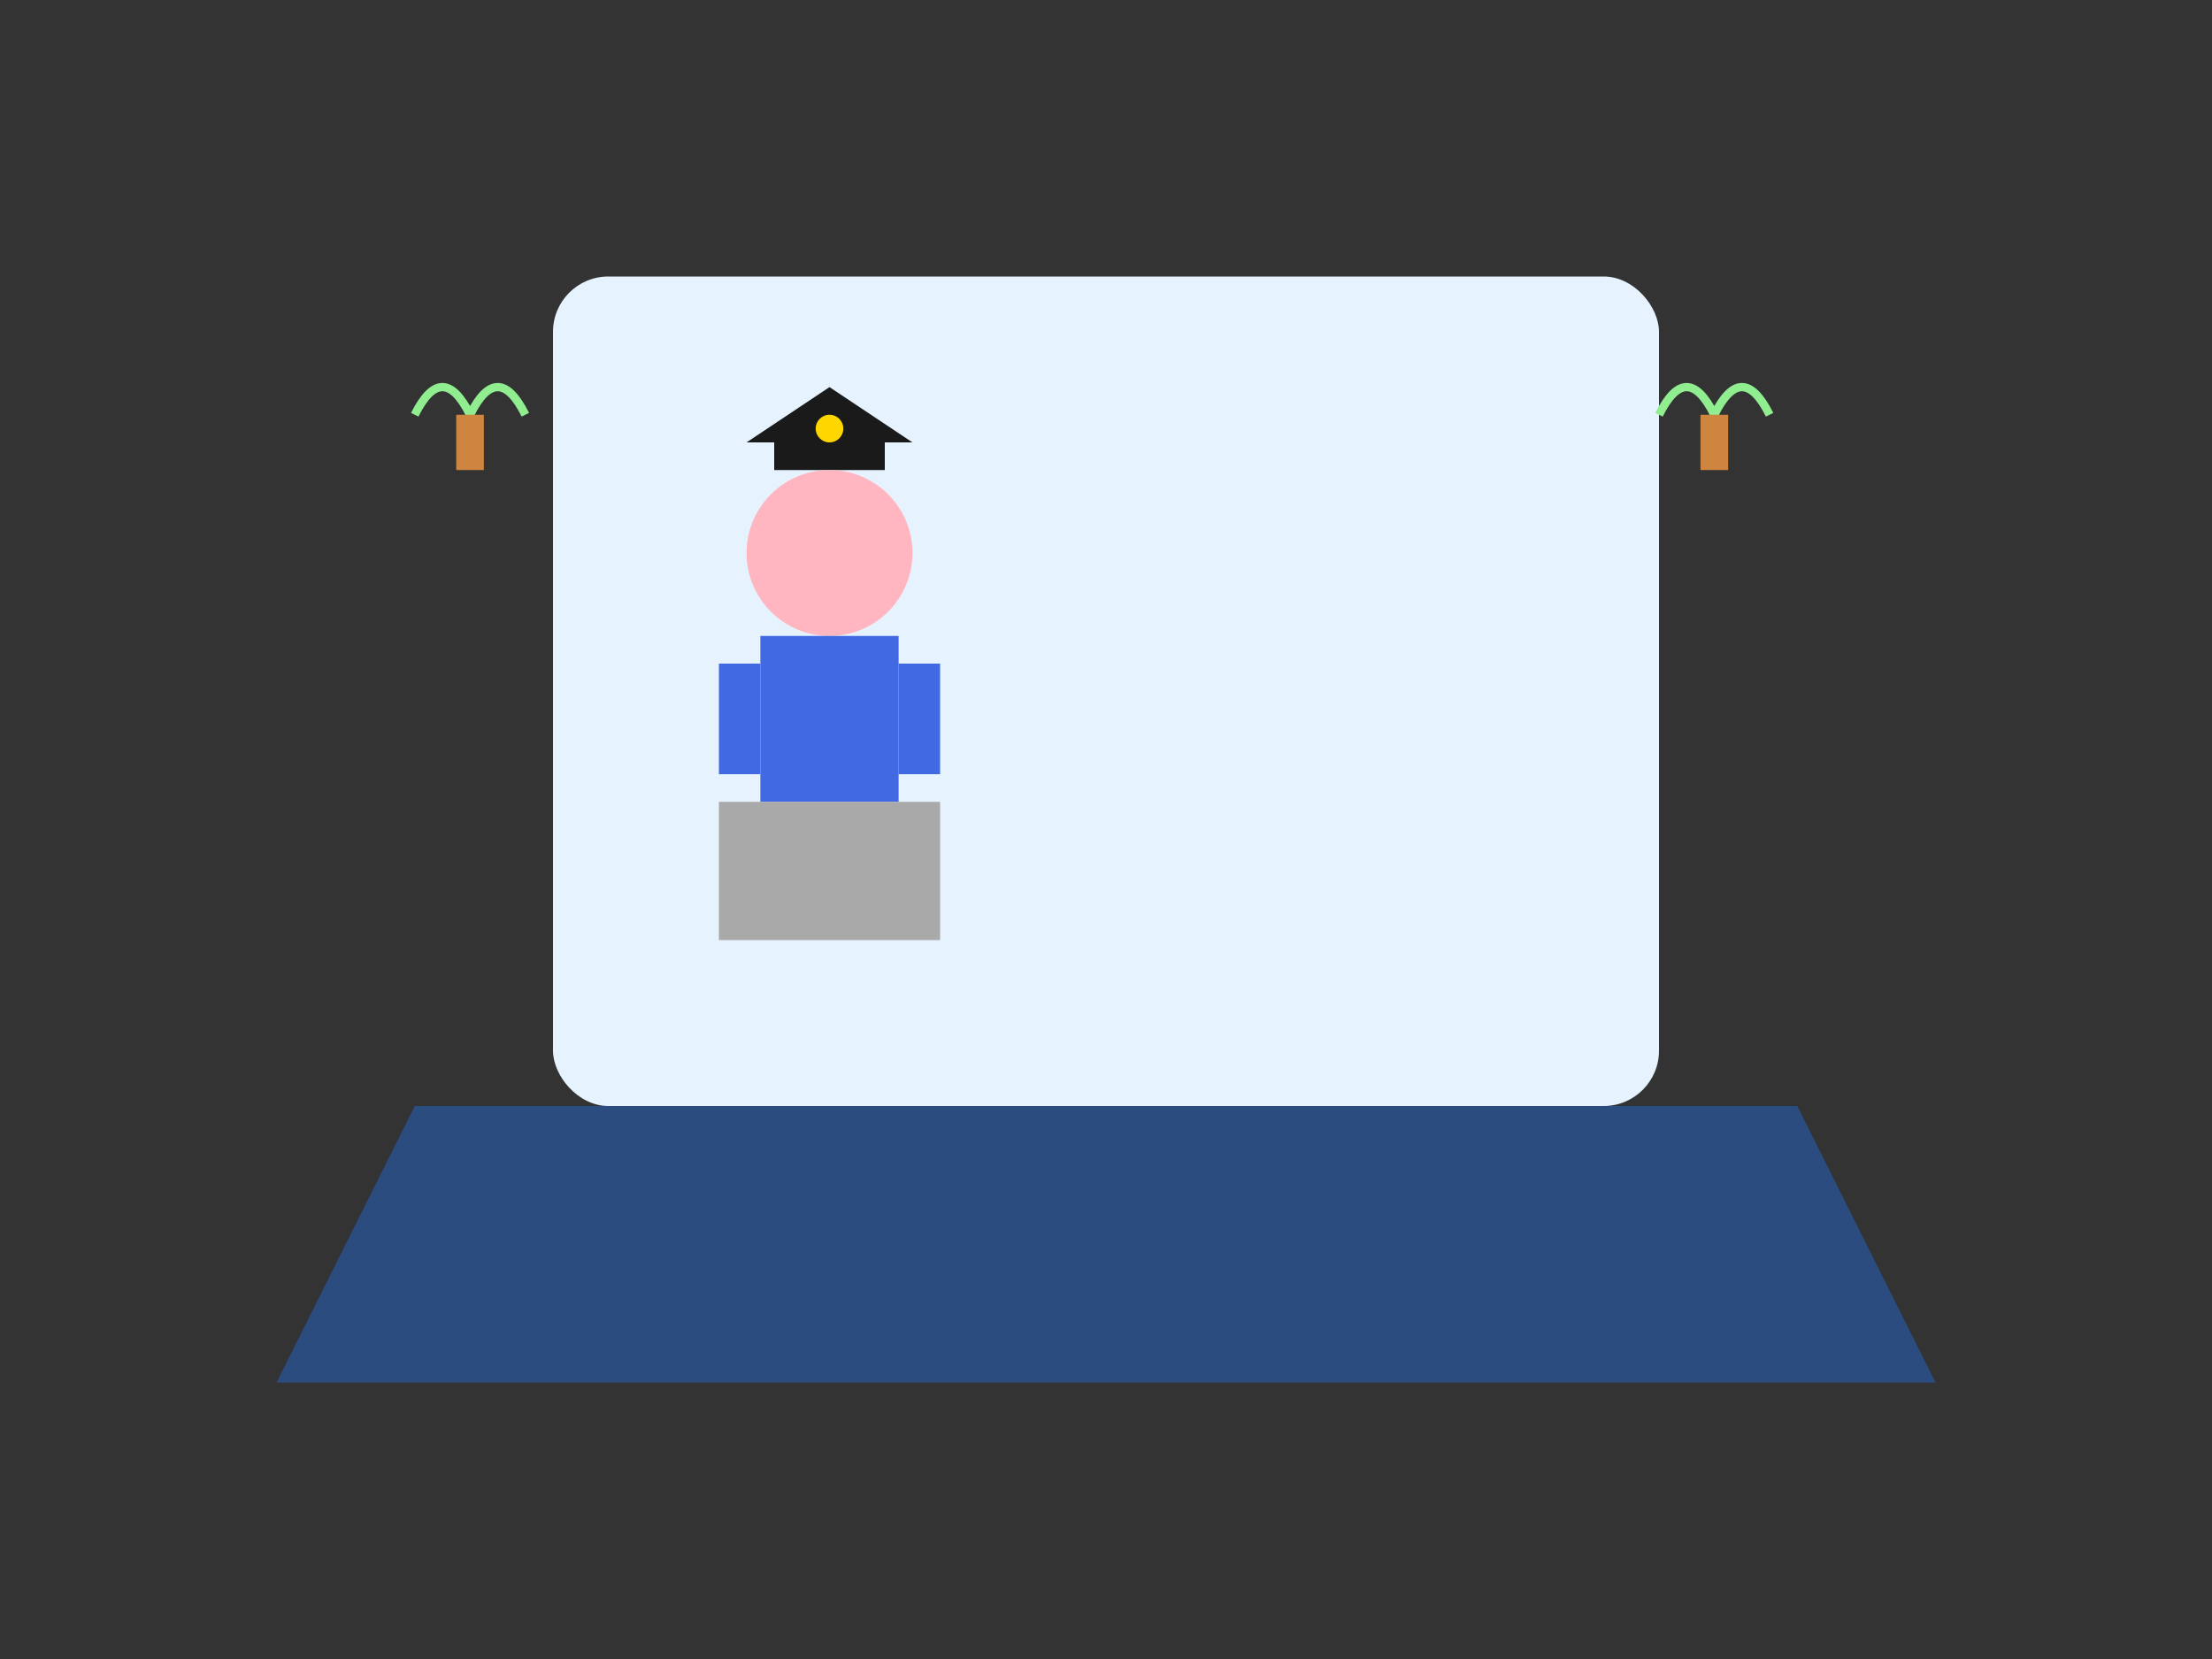 <?xml version="1.0" encoding="UTF-8"?>
<svg width="800" height="600" viewBox="0 0 800 600" xmlns="http://www.w3.org/2000/svg">
  <rect x="0" y="0" width="800" height="600" fill="#333333" stroke="none"/>
  <!-- Background laptop screen -->
  <rect x="200" y="100" width="400" height="300" fill="#E6F3FF" rx="20"/>
  
  <!-- Laptop base -->
  <path d="M150 400 L650 400 L700 500 L100 500 Z" fill="#2B4C7E"/>
  
  <!-- Graduate character -->
  <g transform="translate(300,200)">
    <!-- Graduation cap -->
    <rect x="-20" y="-40" width="40" height="10" fill="#1A1A1A"/>
    <path d="M-30 -40 L0 -60 L30 -40 Z" fill="#1A1A1A"/>
    <circle cx="0" cy="-45" r="5" fill="#FFD700"/>
    
    <!-- Head -->
    <circle cx="0" cy="0" r="30" fill="#FFB6C1"/>
    
    <!-- Body -->
    <rect x="-25" y="30" width="50" height="60" fill="#4169E1"/>
    
    <!-- Arms -->
    <rect x="-40" y="40" width="15" height="40" fill="#4169E1"/>
    <rect x="25" y="40" width="15" height="40" fill="#4169E1"/>
    
    <!-- Laptop -->
    <rect x="-40" y="90" width="80" height="50" fill="#A9A9A9"/>
  </g>
  
  <!-- Decorative plants -->
  <g transform="translate(150,150)">
    <path d="M0 0 Q10 -20 20 0 Q30 -20 40 0" stroke="#90EE90" fill="none" stroke-width="3"/>
    <rect x="15" y="0" width="10" height="20" fill="#CD853F"/>
  </g>
  <g transform="translate(600,150)">
    <path d="M0 0 Q10 -20 20 0 Q30 -20 40 0" stroke="#90EE90" fill="none" stroke-width="3"/>
    <rect x="15" y="0" width="10" height="20" fill="#CD853F"/>
  </g>
</svg> 